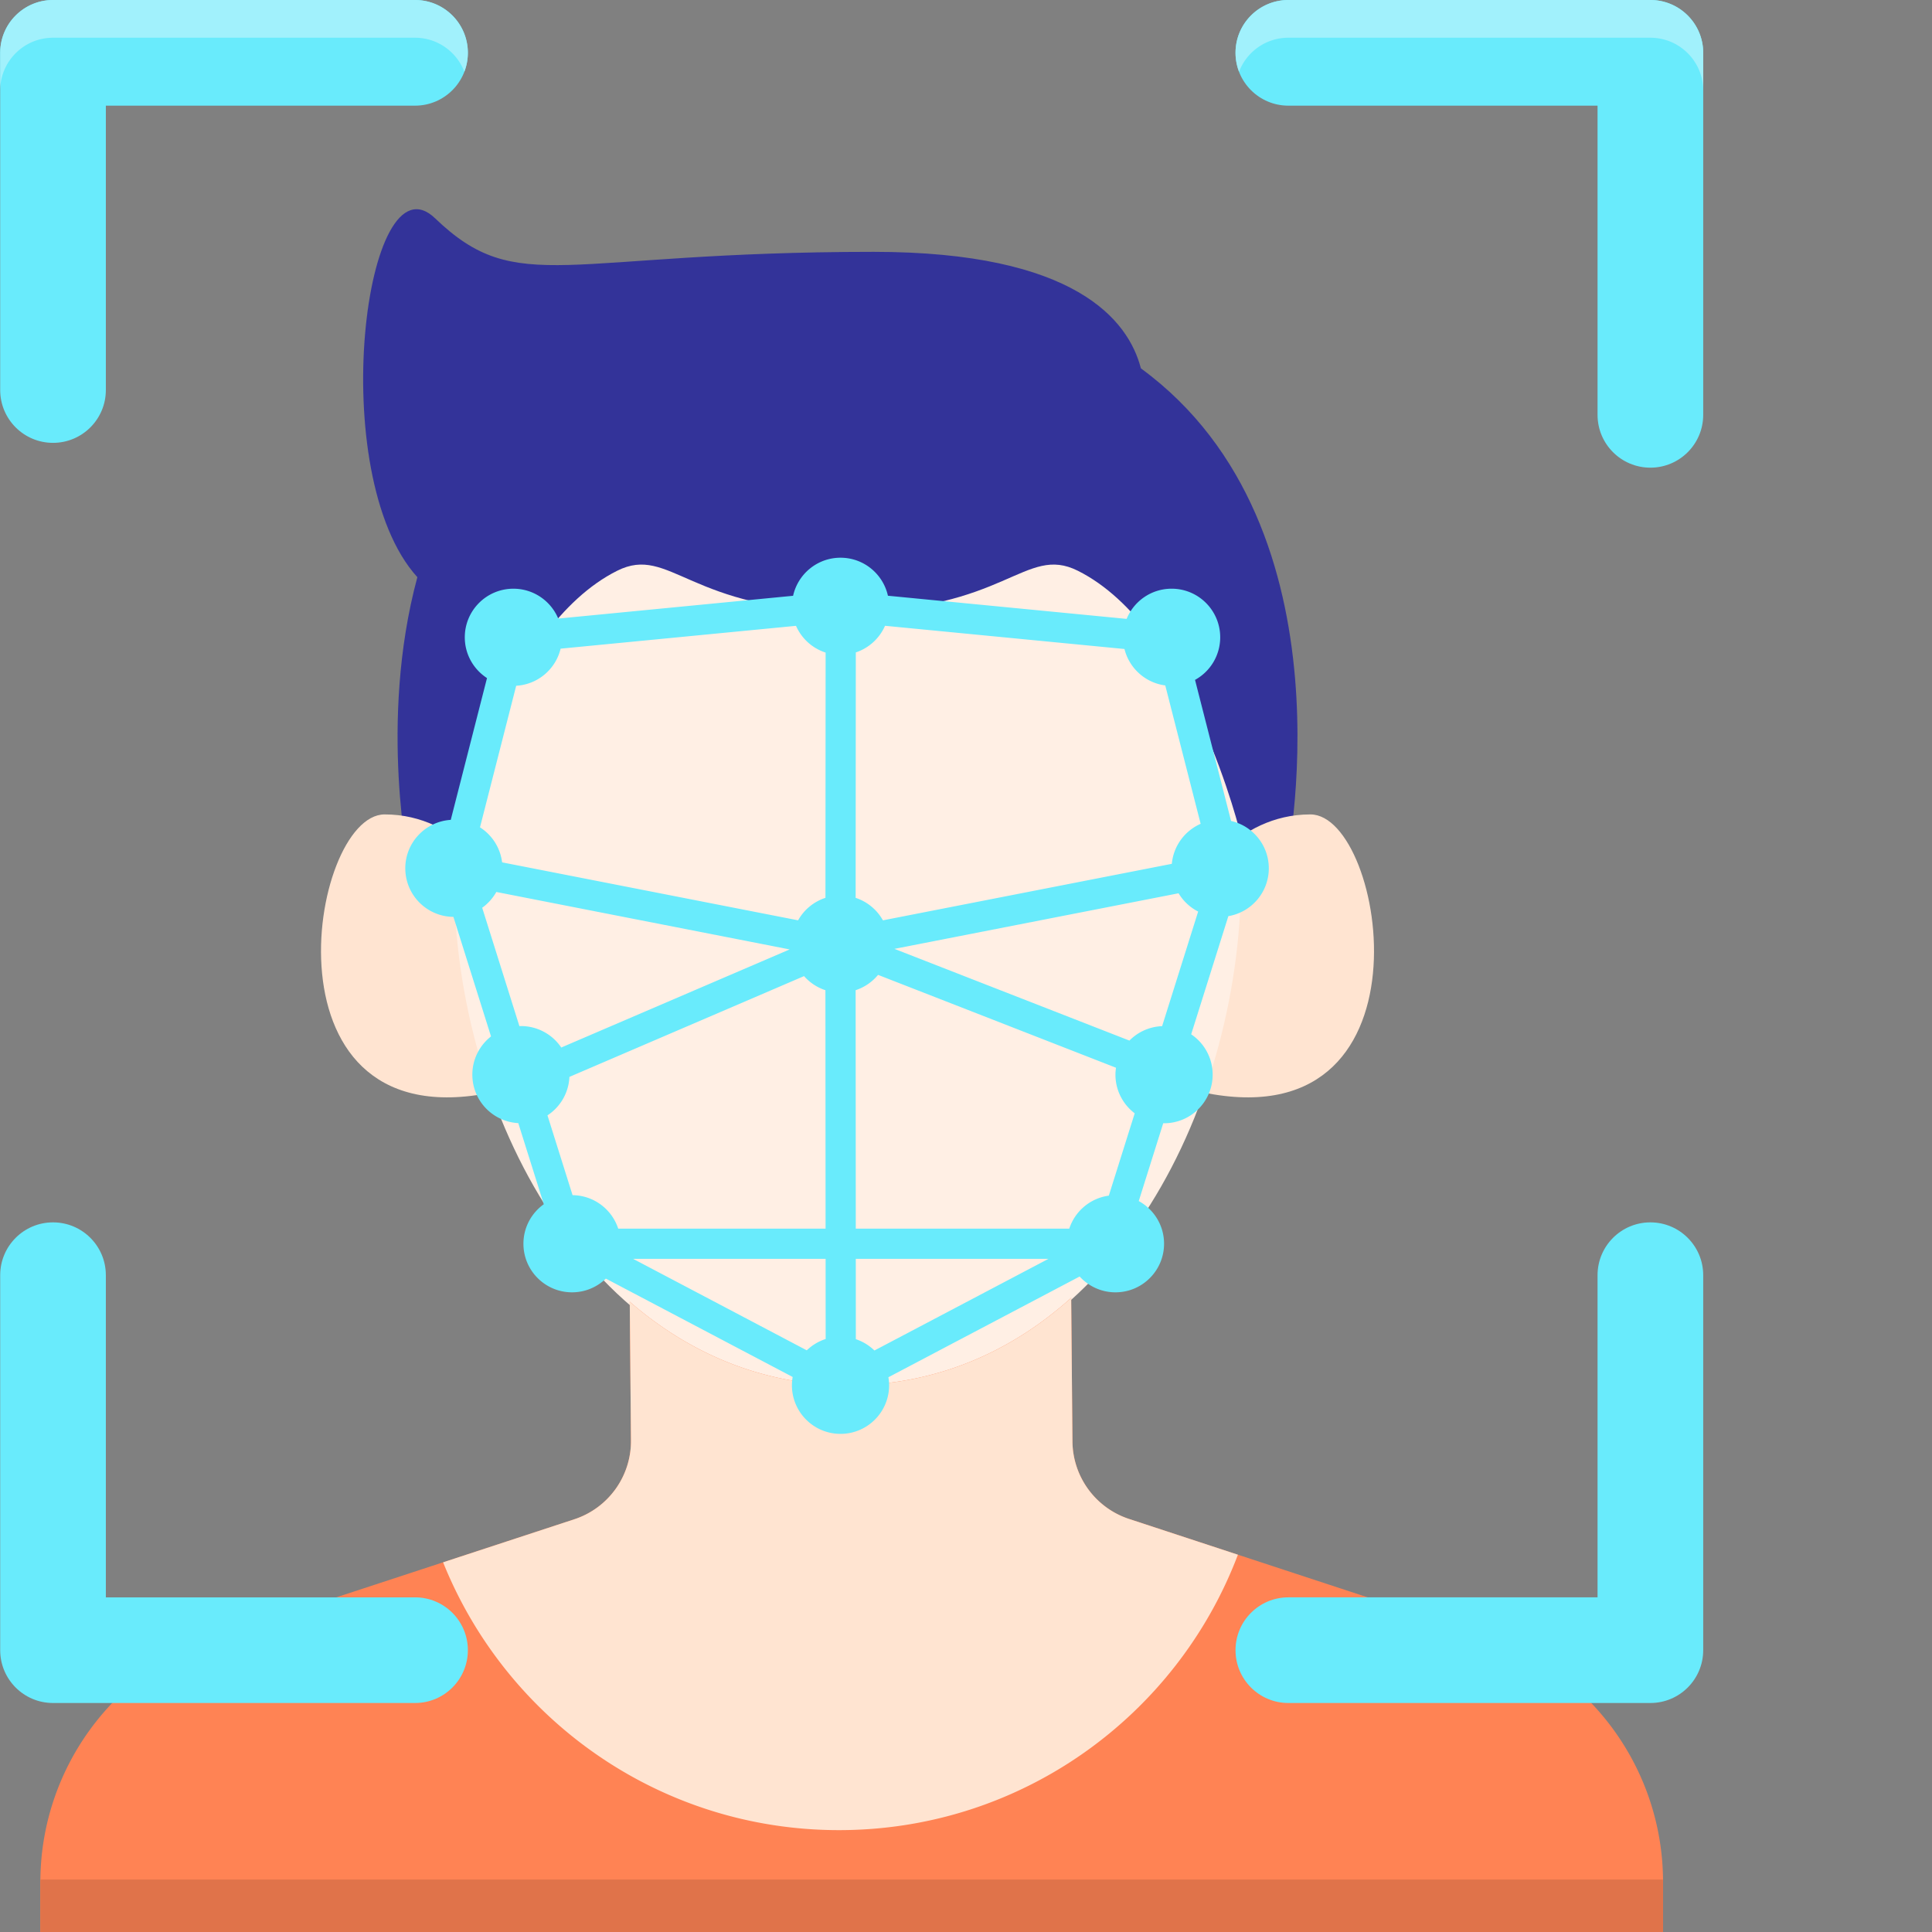 <svg viewBox="0 0 512 512.1" xmlns="http://www.w3.org/2000/svg"><rect x="0" y="0" width="512" height="512.1" fill="#808080" stroke="none"/><g><path d="M302.348 97.617c-3.305-12.773-17.399-30.875-70.809-30.875-82.52 0-94.266 12.219-116.227-8.883-18.53-17.808-29.41 67.887-4.707 95.102-10.425 38.543-2.085 77.148-2.085 77.148h232.164s19.488-90.18-38.336-132.492zm0 0" fill="#333399"></path><path d="M131.96 234.16s-10.007-18.332-30.023-18.332c-20.019 0-34.199 88.008 30.024 73.336zM317.238 234.16s10.008-18.332 30.028-18.332c20.015 0 34.195 88.008-30.028 73.336zm0 0" fill="#ffe4d1"></path><path d="M224.602 116.23c-153.364 0-124.04 251.524 0 251.524 124.039 0 153.363-251.524 0-251.524zm0 0" fill="#ffefe4"></path><path d="M224.602 102.54S120.285 87.823 120.285 221.667c0 0 13.137-55.32 43.266-70.406 14.035-7.028 19.176 10.773 61.05 10.773 41.872 0 47.012-17.8 61.047-10.773 30.133 15.086 43.266 70.406 43.266 70.406 0-133.844-104.312-119.129-104.312-119.129zm0 0" fill="#333399"></path><path d="m284.21 381.996-.335-38.055c-15.758 14.18-35.363 22.97-58.293 23.172-22.93.203-42.687-8.242-58.691-22.14l.324 36.722a21.82 21.82 0 0 1-15.024 20.93l-94.207 30.898c-28.214 9.254-47.289 35.59-47.289 65.282v13.297h430.028v-13.325c0-29.68-19.063-56.004-47.258-65.27l-94.242-30.968a21.82 21.82 0 0 1-15.012-20.543zm0 0" fill="#ff8354"></path><path d="M222.348 485.004c48.324 0 89.543-30.332 105.71-72.988l-28.835-9.477a21.82 21.82 0 0 1-15.012-20.543l-.336-38.058c-15.758 14.183-35.363 22.972-58.293 23.175-22.93.2-42.687-8.242-58.691-22.144l.324 36.722a21.825 21.825 0 0 1-15.024 20.934l-34.765 11.406c16.691 41.59 57.363 70.973 104.922 70.973zm0 0" fill="#ffe4d1"></path><g fill="#69ebfc"><path d="M109.988 451.313H14.051c-7.735 0-14-6.266-14-14V337.94c0-7.734 6.265-14 14-14 7.73 0 14 6.266 14 14v85.375h81.937c7.735 0 14 6.27 14 14s-6.265 13.997-14 13.997zM14.05 117.36c-7.734 0-14-6.266-14-14V14c0-7.73 6.266-14 14-14h95.938c7.735 0 14 6.27 14 14s-6.265 14-14 14H28.051v75.36c0 7.734-6.266 14-14 14zM437.367 451.313h-95.941c-7.73 0-14-6.266-14-14 0-7.731 6.27-14 14-14h81.941V337.94c0-7.734 6.266-14 14-14 7.73 0 14 6.266 14 14v99.375c0 7.73-6.27 13.997-14 13.997zM437.367 123.938c-7.734 0-14-6.266-14-14V28h-81.941c-7.73 0-14-6.27-14-14s6.27-14 14-14h95.941c7.73 0 14 6.27 14 14v95.938c0 7.734-6.27 14-14 14zm0 0" fill="#69ebfc"></path></g><path d="M14.05 10h95.938c5.969 0 11.051 3.738 13.067 9a13.97 13.97 0 0 0 .933-5c0-7.73-6.265-14-14-14H14.051c-7.735 0-14 6.27-14 14v10c0-7.73 6.265-14 14-14zM437.367 0h-95.941c-7.73 0-14 6.27-14 14 0 1.766.34 3.445.937 5 2.012-5.262 7.094-9 13.063-9h95.941c7.73 0 14 6.27 14 14V14c0-7.73-6.27-14-14-14zm0 0" fill="#a1f1fc"></path><path d="M336.246 230.11c0-6.126-4.273-11.239-10-12.548l-9.55-37.386a12.872 12.872 0 0 0 6.671-11.285c0-7.114-5.765-12.88-12.879-12.88-5.386 0-9.996 3.305-11.918 8l-63.261-6.136c-1.282-5.762-6.414-10.074-12.563-10.074-6.152 0-11.289 4.32-12.566 10.086l-62.239 6.039c-1.945-4.649-6.53-7.914-11.886-7.914-7.114 0-12.88 5.765-12.88 12.879 0 4.53 2.345 8.507 5.884 10.804l-9.602 37.575c-6.727.43-12.05 6.003-12.05 12.835 0 7.07 5.698 12.805 12.753 12.875l9.965 31.68c-3.008 2.36-4.95 6.016-4.95 10.133 0 6.879 5.391 12.477 12.177 12.844l6.761 21.492c-3.261 2.336-5.398 6.152-5.398 10.469 0 7.113 5.765 12.879 12.883 12.879 3.484 0 6.64-1.387 8.96-3.637l49.508 26.074c-.12.715-.199 1.445-.199 2.195 0 7.114 5.766 12.88 12.88 12.88 7.112 0 12.878-5.766 12.878-12.88 0-.726-.074-1.433-.188-2.129l50.68-26.695c2.356 2.57 5.73 4.192 9.492 4.192 7.114 0 12.88-5.766 12.88-12.88 0-4.874-2.712-9.12-6.708-11.304l6.489-20.633c.074 0 .144.012.214.012 7.118 0 12.883-5.766 12.883-12.879a12.86 12.86 0 0 0-5.691-10.688l9.851-31.316c6.082-1.023 10.72-6.305 10.72-12.68zm-36.937 45.656-62.282-24.309 75.305-14.73a12.903 12.903 0 0 0 5.191 4.847l-9.55 30.367a12.816 12.816 0 0 0-8.664 3.825zm11.238-46.844-76.563 14.976a12.897 12.897 0 0 0-7.234-5.96l.047-65.04a12.905 12.905 0 0 0 7.742-7.058l63.457 6.152c1.262 5.082 5.527 8.969 10.813 9.656l9.375 36.672c-4.188 1.844-7.204 5.848-7.637 10.602zm-91.762 96.68h-54.953c-1.672-5.11-6.441-8.809-12.098-8.872l-6.648-21.152a12.85 12.85 0 0 0 5.816-10.191l62.18-26.707a12.904 12.904 0 0 0 5.664 3.738zm-85.722-97.07a12.858 12.858 0 0 0-5.86-9.278l9.59-37.52c5.742-.328 10.469-4.406 11.773-9.832l62.383-6.05a12.906 12.906 0 0 0 7.848 7.09l-.043 64.992a12.888 12.888 0 0 0-7.25 5.96zm-5.278 12.034a12.956 12.956 0 0 0 3.746-4.183l77.73 15.226-60.523 25.996a12.87 12.87 0 0 0-10.687-5.69c-.137 0-.266.019-.403.022zm91.008 93.036.012 21.25a12.83 12.83 0 0 0-5 3l-46.035-24.25zm12.937 24.293a12.852 12.852 0 0 0-4.925-2.997l-.012-21.293h51.059zm62.118-41.04a12.881 12.881 0 0 0-10.48 8.747h-56.579l-.039-63.192a12.884 12.884 0 0 0 5.945-4.058l63.059 24.609c-.09.601-.149 1.21-.149 1.836 0 4.183 2.008 7.894 5.102 10.246zm0 0" fill="#69ebfc"></path><path d="M440.695 498.102H10.723c-.004.234-.028.468-.028.703v13.297h430.028v-13.325c0-.226-.024-.449-.028-.675zm0 0" fill="#e0734a"></path></g></svg>